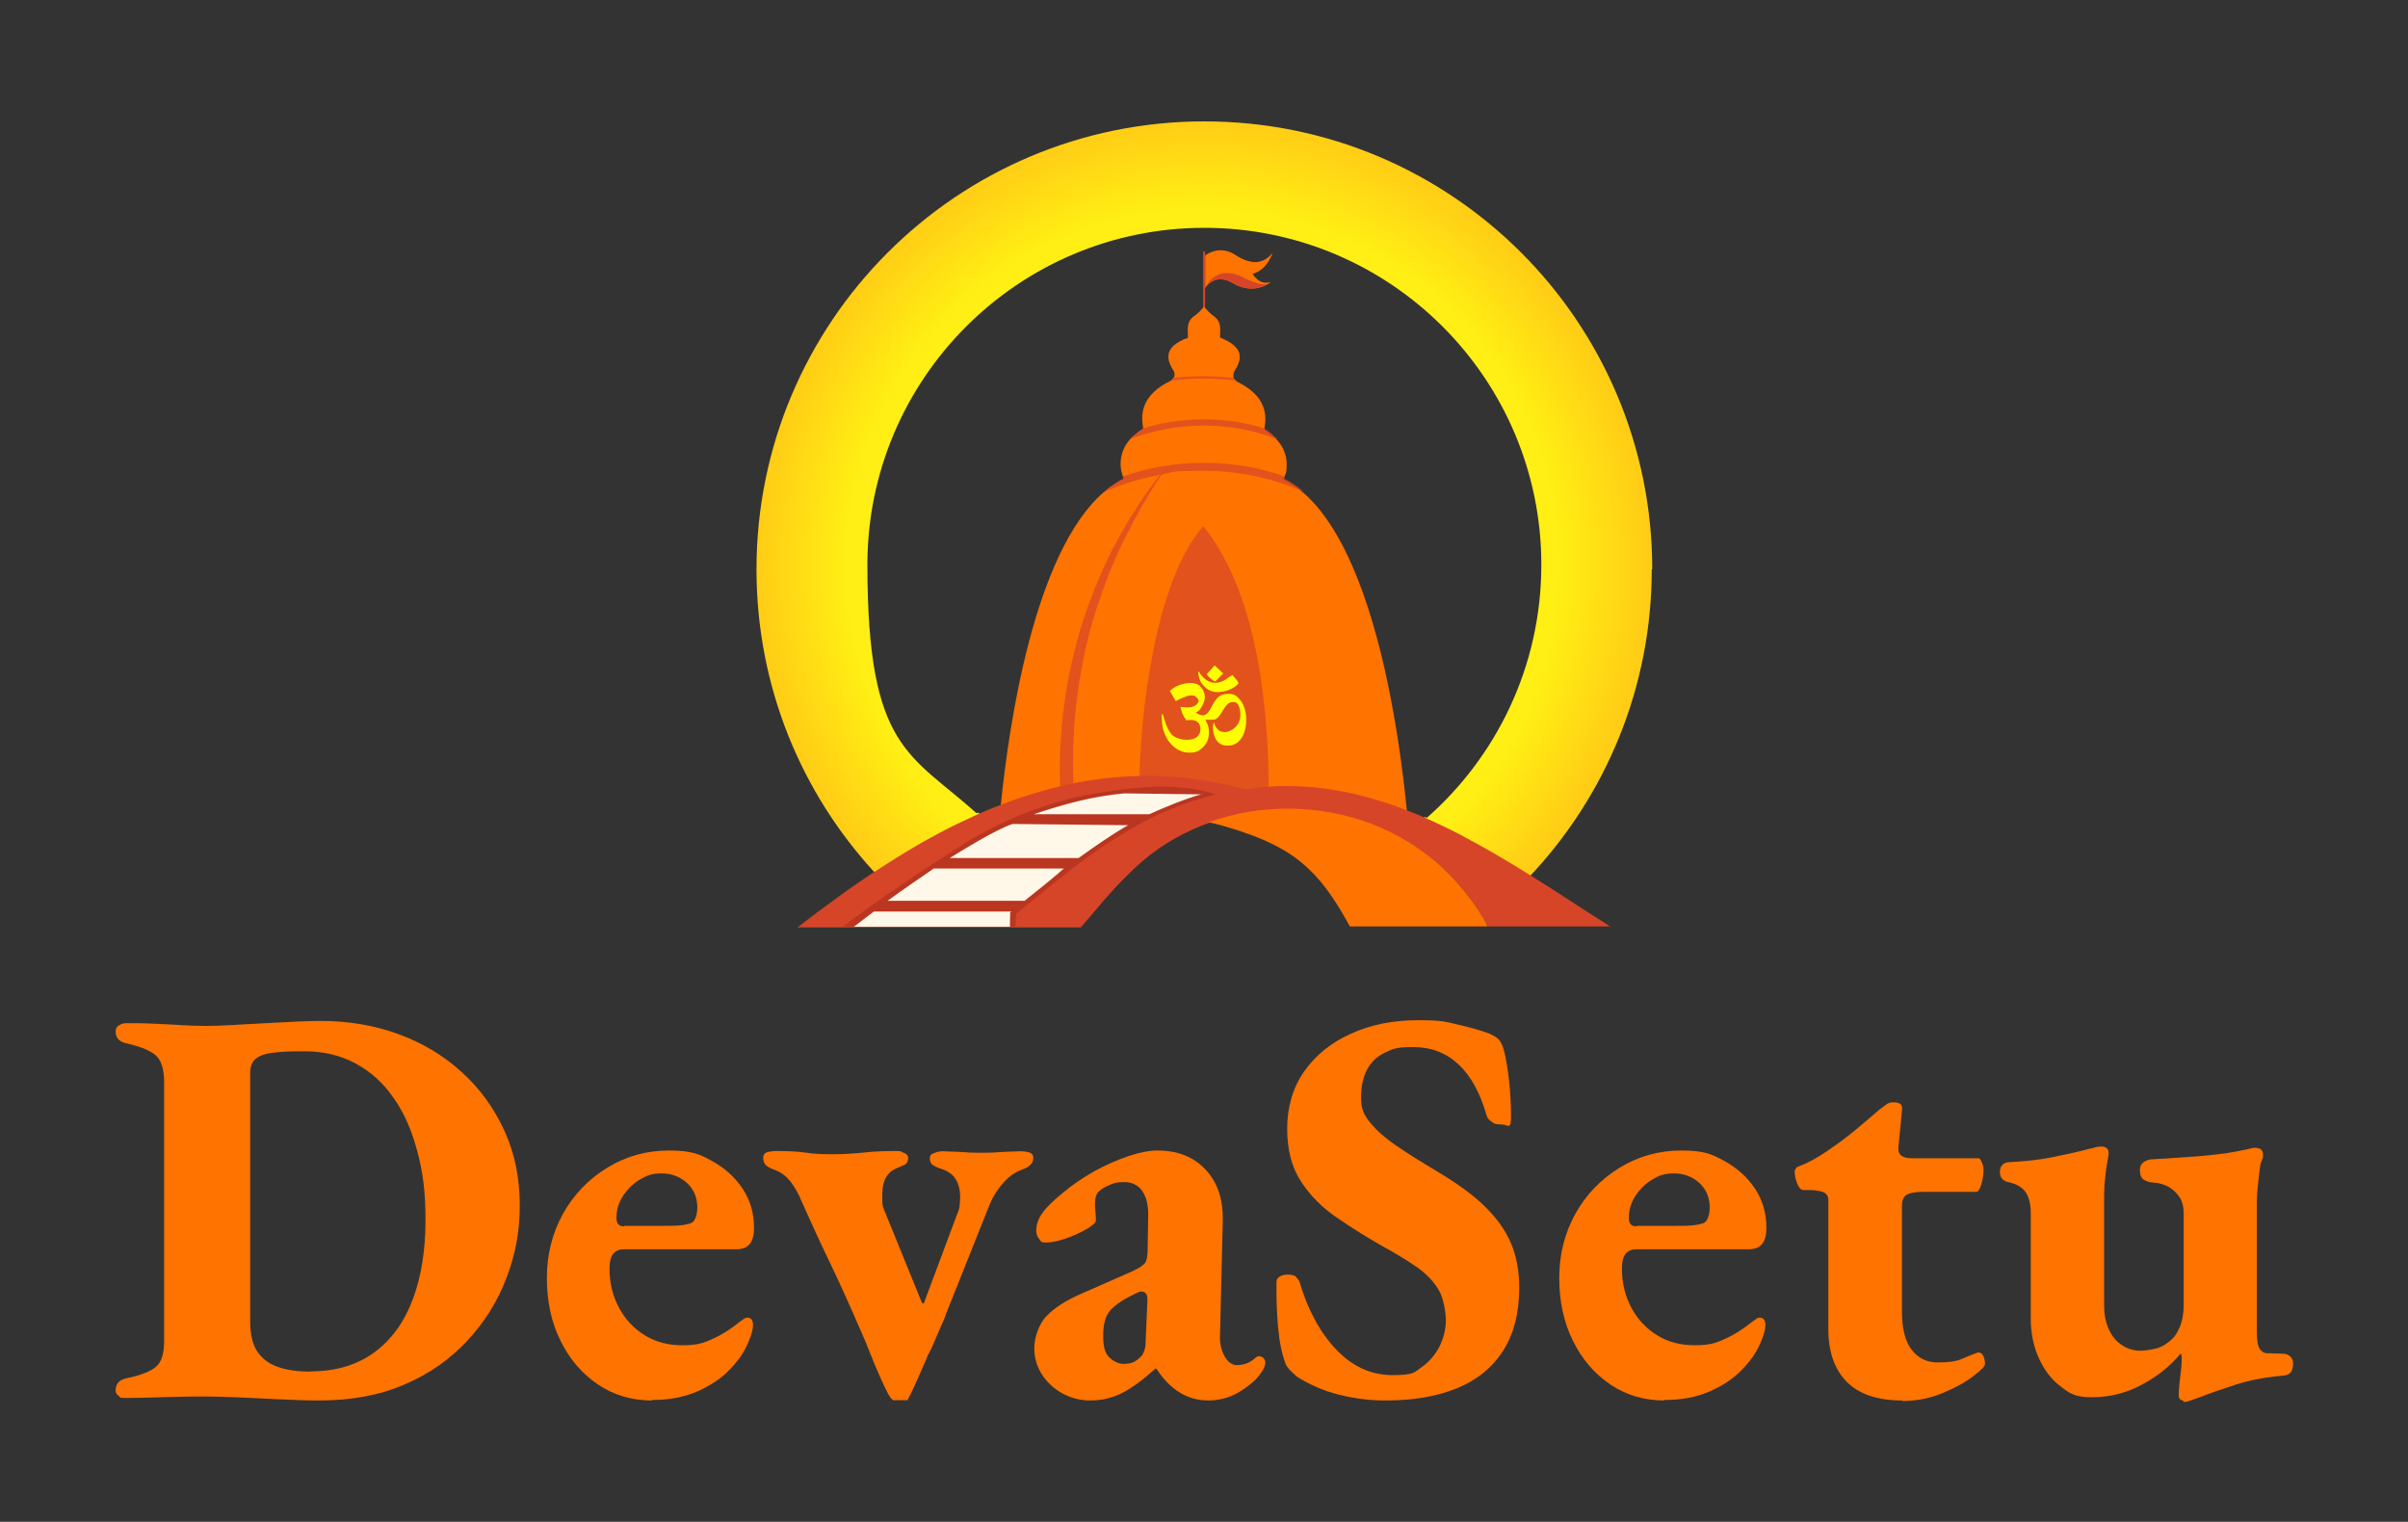 <?xml version="1.0" encoding="UTF-8"?>
<svg xmlns="http://www.w3.org/2000/svg" version="1.1" xmlns:xlink="http://www.w3.org/1999/xlink" viewBox="0 0 968.3 611.9">
  <rect x="0" y="0" width="968.3" height="611.9" fill="#333333" stroke="none"/>
  <!-- Generator: Adobe Illustrator 29.8.1, SVG Export Plug-In . SVG Version: 2.1.1 Build 2)  -->
  <defs>
    <style>
      .st0 {
        fill: #fff9f0;
      }

      .st1 {
        fill: #ff7300;
      }

      .st2 {
        fill: #c0322e;
        mix-blend-mode: multiply;
      }

      .st3, .st4 {
        fill: #d64528;
      }

      .st5 {
        fill: url(#radial-gradient);
      }

      .st6 {
        isolation: isolate;
      }

      .st4 {
        opacity: .7;
      }

      .st7 {
        fill: #ba3620;
      }

      .st8 {
        fill: #f3af42;
      }

      .st9 {
        fill: #ff0;
      }

      .st10 {
        fill: #fff8e9;
      }
    </style>
    <radialGradient id="radial-gradient" cx="483" cy="236.5" fx="483" fy="236.5" r="178.7" gradientTransform="translate(16.7 -39.7) rotate(3.7) scale(1 1)" gradientUnits="userSpaceOnUse">
      <stop offset=".8" stop-color="#ffef14"/>
      <stop offset="1" stop-color="#ffcd15"/>
    </radialGradient>
  </defs>
  <g class="st6">
    <g id="Layer_1">
      <g>
        <g>
          <path class="st1" d="M128.3,563.1c-5.1,0-10.7-.2-16.8-.5-6.1-.3-11.7-.6-17-.8-5.3-.2-9.2-.3-11.9-.3s-6.3,0-9.9.1c-3.6,0-7.3.2-11.1.3-3.8.1-7.5.2-10.9.2s-2-.3-2.9-.8c-.9-.5-1.3-1.3-1.3-2.4s.4-2.4,1.2-3.2c.8-.8,2-1.3,3.5-1.6,5.7-1.2,9.6-2.8,11.7-4.7,2.1-1.9,3.1-5.3,3.1-10.2v-104c0-4.9-1-8.4-2.9-10.4-2-2.1-5.9-3.8-11.9-5.2-1.5-.3-2.7-.8-3.5-1.6-.8-.8-1.2-1.8-1.2-3.2s.4-1.9,1.3-2.5,1.9-.9,2.9-.9c3.4,0,7.1,0,10.9.2,3.8.2,7.6.3,11.3.6,3.7.2,7,.3,10,.3s5.5-.1,9.5-.3c3.9-.2,8.1-.5,12.7-.7,4.6-.2,9-.5,13.3-.7,4.3-.2,7.8-.3,10.5-.3,11.4,0,21.9,1.8,31.6,5.4,9.7,3.6,18.2,8.7,25.4,15.4,7.3,6.6,12.9,14.5,17,23.5,4.1,9,6.1,18.9,6.1,29.8s-1.8,20-5.4,29.4c-3.6,9.4-8.9,17.8-15.8,25.2-6.9,7.4-15.3,13.3-25.2,17.5-9.9,4.3-21.3,6.4-34.2,6.4ZM124.9,551.4c10.2,0,18.8-2.6,25.7-7.7,6.9-5.1,12-12.2,15.4-21.3,3.4-9.1,5.1-19.7,5.1-31.7s-1.1-19.5-3.3-27.8c-2.2-8.3-5.3-15.5-9.5-21.4-4.1-6-9.2-10.6-15.3-13.9-6.1-3.3-12.9-4.9-20.6-4.9s-8.8.2-12,.5c-3.2.3-5.7,1.1-7.3,2.3-1.7,1.2-2.5,3.2-2.5,6v99.9c0,5,.9,9,2.8,11.9,1.9,2.9,4.6,5,8.3,6.3,3.7,1.3,8.1,1.9,13.2,1.9Z"/>
          <path class="st1" d="M262.2,563.1c-8.1,0-15.3-2.1-21.7-6.4-6.4-4.3-11.4-10.1-15.1-17.6-3.7-7.4-5.5-15.9-5.5-25.3s2.2-18,6.5-25.8c4.3-7.7,10.3-13.9,17.8-18.5,7.5-4.6,15.8-6.9,24.8-6.9s12.2,1.4,17.3,4.2c5.1,2.8,9.2,6.5,12.3,11.1,3.1,4.7,4.6,9.9,4.6,15.8s-2.3,8.6-7,8.6h-45c-2.1,0-3.6.6-4.6,1.8-1,1.2-1.5,3.2-1.5,6.1,0,5.7,1.3,10.9,3.8,15.6,2.5,4.7,6,8.4,10.4,11.1,4.3,2.7,9.4,4,15.1,4s8.4-.8,12-2.5c3.7-1.6,7.3-3.9,10.9-6.8.6-.4,1.2-.9,1.7-1.2.5-.4,1-.6,1.5-.6,1.5,0,2.3,1,2.3,2.9s-.6,3.9-1.8,6.8c-1.5,3.8-4,7.5-7.5,11.1-3.5,3.7-7.9,6.6-13.2,8.9-5.3,2.3-11.3,3.4-18,3.4ZM251.1,492.9h13.5c4.2,0,7.1,0,8.8-.2,1.6-.1,3.2-.5,4.5-.9.7-.3,1.4-1,1.8-2.2.5-1.2.7-2.5.7-4.1,0-4-1.4-7.3-4.2-9.9-2.8-2.5-6.2-3.8-10.2-3.8s-6.1.9-8.9,2.6c-2.8,1.7-5,4-6.8,6.8-1.7,2.8-2.5,5.7-2.4,8.7,0,2.1,1,3.2,3.1,3.2Z"/>
          <path class="st1" d="M359.8,563.1c-.9,0-1.8-1-2.8-2.9-1-1.9-2.1-4.3-3.3-7-1.2-2.7-2.5-5.7-3.8-9.1-1.3-3.4-2.6-6.4-3.8-9.1-3.8-8.8-7.7-17.5-11.7-25.9-4.1-8.4-8-17-11.9-25.7-1.3-3.3-2.9-6.1-4.7-8.4-1.8-2.3-4.1-3.9-6.8-4.8-1.5-.6-2.6-1.2-3.2-1.9-.6-.7-.9-1.6-.9-2.8s.6-2,1.9-2.3c1.3-.3,2.4-.4,3.5-.4,3.6,0,6.4.1,8.4.3,2,.2,4,.4,6,.7,1.9.2,4.6.3,7.9.3s6-.1,8.4-.3,5-.4,7.7-.7c2.6-.2,5.7-.3,9.1-.3s2.2.2,3.5.7c1.3.4,1.9,1.2,1.9,2.2s-.5,2.3-1.6,2.7c-1.1.4-2.3,1-3.6,1.6-1.5.6-2.7,1.7-3.7,3.4-1,1.7-1.5,3.8-1.5,6.3v3.7c0,1.1.3,2.3.9,3.5l15.1,37.1h.7l13.3-35.6c.6-1.4,1-2.6,1.1-3.8.1-1.2.2-2.3.2-3.4,0-2.7-.6-5-1.7-6.9-1.1-1.9-3-3.3-5.5-4.2-1.4-.4-2.5-.9-3.5-1.5-1-.5-1.5-1.5-1.5-2.8s.6-1.8,1.8-2.2c1.2-.5,2.3-.7,3.4-.7,4.1.1,7.1.3,9.1.4,2,.2,4.2.2,6.4.2s4.4,0,6.5-.2c2.1-.1,5.1-.3,9-.4,1,0,2.2.1,3.5.4,1.3.3,1.9,1.1,1.9,2.2,0,2.1-1.4,3.7-4.3,4.7-2.7.9-5.2,2.6-7.5,5.1-2.3,2.5-4.2,5.4-5.7,8.9l-17.6,44.1c-.3,1.1-.8,2.3-1.5,3.8-.7,1.5-1.3,3-2,4.6-.7,1.6-1.3,3-1.9,4.4-.6,1.4-1.2,2.6-1.8,3.6-.4,1.1-1.2,2.8-2.2,5.2-1.1,2.4-2.1,4.8-3.2,7.2-1.1,2.4-2,4.3-2.9,5.9h-5.2Z"/>
          <path class="st1" d="M438.4,563.1c-4.1,0-7.8-1-11.3-2.9-3.5-2-6.2-4.5-8.2-7.7-2-3.2-3-6.6-3-10.4s1.6-9.4,4.8-12.8c3.2-3.4,8-6.5,14.3-9.2l20-8.8c3-1.4,4.8-2.5,5.5-3.6.7-1,1-3,1-5.9l.2-12.8c.1-4.2-.6-7.5-2.3-10-1.7-2.5-4.1-3.7-7.4-3.7s-3.9.4-5.9,1.2c-2,.8-3.5,1.8-4.5,2.8-.5.6-.8,1.3-1,2.1-.2.8-.3,1.7-.3,2.6s0,2,.2,3.3c.1,1.3.2,2.4.2,3.3s-1.2,2.1-3.6,3.5c-2.4,1.4-5.2,2.7-8.3,3.8-3.2,1.1-5.9,1.7-8.1,1.7s-2-.4-2.8-1.4c-.8-.9-1.2-2-1.2-3.4,0-2.4.8-4.8,2.5-7.1,1.6-2.3,4.4-5,8.1-8,3.9-3.3,8.2-6.2,12.8-8.8,4.6-2.5,9.3-4.6,13.8-6.1,4.6-1.5,8.4-2.2,11.6-2.2,8.1,0,14.6,2.6,19.4,7.8,4.8,5.2,7,12,6.8,20.6l-1.1,45.5c-.2,3.5.5,6.4,1.8,8.8,1.4,2.4,3,3.6,5,3.6,2.8,0,5.3-1,7.4-2.9.4-.4.9-.7,1.3-.7.7,0,1.4.2,1.9.7.5.4.8,1.1.8,1.8,0,1.8-1.3,4.1-4,7-2.9,2.7-5.9,4.8-9,6.2-3.2,1.4-6.5,2.1-9.9,2.1-8.4,0-15.4-4.3-20.9-12.8h-.4c-5,4.5-9.4,7.8-13.4,9.8-4,2-8.2,3-12.7,3ZM451.9,548.4c1.6,0,3-.3,4.1-.8,1-.5,2.1-1.4,3.2-2.6.4-.6.8-1.4,1.1-2.4.3-1,.4-2.1.4-3.5l.7-16.2c0-1.5-.2-2.5-.7-2.9-.4-.4-1-.7-1.6-.7s-.7,0-1.1.2c-.4.2-1,.4-1.6.7-4.4,2.1-7.6,4.2-9.7,6.4-2.1,2.2-3.1,5.7-3.1,10.5s.9,7.3,2.7,8.9c1.8,1.6,3.7,2.4,5.6,2.4Z"/>
          <path class="st1" d="M557.2,563.1c-6.5,0-12.7-.8-18.7-2.3-6-1.5-11.6-3.9-16.9-7.2-.9-.8-1.8-1.6-2.7-2.5-.9-.9-1.6-1.9-2-2.9-1.5-4.1-2.5-9-3-14.9-.5-5.9-.7-11.8-.6-17.8,0-1.1.5-1.8,1.4-2.3.9-.5,1.9-.7,3.1-.7s2.5.2,3,.6c.5.4,1.1,1.1,1.7,2.1,3.3,11.3,8.2,20.4,14.7,27.3,6.5,6.9,14.1,10.4,22.8,10.4s8.7-1.1,11.8-3.3c3.1-2.2,5.4-5,7.1-8.3,1.6-3.4,2.5-6.8,2.5-10.3s-.9-8.9-2.8-12.2c-1.9-3.3-4.7-6.3-8.4-9-3.8-2.7-8.6-5.6-14.4-8.8-6.3-3.6-12.4-7.4-18.2-11.4-5.9-4-10.7-8.8-14.4-14.5-3.8-5.7-5.6-12.8-5.6-21.4s2.3-16.5,6.9-23c4.6-6.5,10.8-11.5,18.8-15.1,7.9-3.6,16.9-5.4,26.8-5.4s11.1.6,16.3,1.8c5.2,1.2,9.3,2.4,12.5,3.6,1.8.8,3.1,1.6,3.9,2.5.8.9,1.5,2.5,2.1,4.7.7,3.2,1.4,7,1.9,11.5.5,4.5.8,9.5.8,14.9s-1.3,2.9-4,2.9-2.6-.3-3.7-1-1.8-1.5-2.1-2.6c-2.6-9-6.3-15.9-11.3-20.5-5-4.7-11-7-18.2-7s-8.3.8-11.5,2.3c-3.2,1.5-5.5,3.8-7.1,6.8-1.6,3-2.4,6.8-2.4,11.3s1.2,7,3.7,10c2.5,3.1,6,6.2,10.7,9.4,4.6,3.2,10,6.5,16,10.1,8.1,4.8,14.6,9.5,19.4,14.2,4.8,4.7,8.3,9.6,10.5,14.8,2.2,5.2,3.3,11.2,3.3,17.9,0,10.2-2.2,18.7-6.6,25.5-4.4,6.8-10.7,11.8-18.7,15-8,3.2-17.4,4.8-28.2,4.8Z"/>
          <path class="st1" d="M669.3,563.1c-8.1,0-15.3-2.1-21.7-6.4-6.4-4.3-11.4-10.1-15.1-17.6-3.7-7.4-5.5-15.9-5.5-25.3s2.2-18,6.5-25.8c4.3-7.7,10.3-13.9,17.8-18.5,7.5-4.6,15.8-6.9,24.8-6.9s12.2,1.4,17.3,4.2c5.1,2.8,9.2,6.5,12.3,11.1,3.1,4.7,4.6,9.9,4.6,15.8s-2.3,8.6-7,8.6h-45c-2.1,0-3.6.6-4.6,1.8-1,1.2-1.5,3.2-1.5,6.1,0,5.7,1.3,10.9,3.8,15.6,2.5,4.7,6,8.4,10.4,11.1,4.3,2.7,9.4,4,15.1,4s8.4-.8,12-2.5c3.7-1.6,7.3-3.9,10.9-6.8.6-.4,1.2-.9,1.7-1.2.5-.4,1-.6,1.5-.6,1.5,0,2.3,1,2.3,2.9s-.6,3.9-1.8,6.8c-1.5,3.8-4,7.5-7.5,11.1-3.5,3.7-7.9,6.6-13.2,8.9-5.3,2.3-11.3,3.4-18,3.4ZM658.2,492.9h13.5c4.2,0,7.1,0,8.8-.2,1.6-.1,3.2-.5,4.5-.9.7-.3,1.4-1,1.8-2.2.5-1.2.7-2.5.7-4.1,0-4-1.4-7.3-4.2-9.9-2.8-2.5-6.2-3.8-10.2-3.8s-6.1.9-8.9,2.6c-2.8,1.7-5,4-6.8,6.8-1.7,2.8-2.5,5.7-2.4,8.7,0,2.1,1,3.2,3.1,3.2Z"/>
          <path class="st1" d="M764.9,563.1c-9.9,0-17.3-2.5-22.3-7.5-4.9-5-7.4-12.1-7.4-21.3v-51.8c0-1.4-.5-2.3-1.5-2.9-1-.6-2.8-1-5.5-1.1h-2.9c-1.1,0-1.9-.9-2.6-2.6-.7-1.7-1-3.3-1-4.6s.1-.7.3-1.2c.2-.5.6-.9,1-1,3.6-1.3,7.5-3.4,11.6-6.2,4.1-2.8,8.1-5.7,11.9-8.9,3.8-3.2,6.9-5.8,9.3-7.9,1-.7,1.9-1.4,2.7-2,.7-.6,1.7-.9,2.9-.9s2.3.3,2.9.8c.6.5.7,1.8.4,3.7l-1.3,13.3c-.2,1.8.3,3,1.2,3.7,1,.7,2.4,1,4.2,1h26.8c.4,0,.9.5,1.3,1.6.5,1.1.7,2,.7,2.9,0,2.1-.3,4.1-.9,6.1-.6,2-1.3,2.9-2,2.9h-20.9c-3.5,0-5.8.4-7.1,1.2-1.3.8-1.9,2.3-1.9,4.4v42.5c0,6.9,1.3,12,3.9,15.4,2.6,3.4,6.1,5.1,10.5,5.1s7.5-.4,9.6-1.4c2-.9,3.9-1.6,5.5-2.2.6-.3,1-.4,1.4-.4.7,0,1.3.4,1.8,1.3.4.9.7,2,.7,3.2s-1.6,2.6-4.7,5c-3.1,2.4-7.2,4.7-12.3,6.8-5,2.1-10.5,3.2-16.3,3.2Z"/>
          <path class="st1" d="M877.9,563.1c-1.2,0-1.8-.8-1.8-2.2s.2-4.2.6-7.2c.4-3,.6-5.3.6-7s0-1.1-.1-1.6c0-.4-.2-.7-.3-.9-4.1,5-9.2,9.1-15.5,12.5-6.3,3.4-13,5.1-20,5.1s-8.9-1.4-12.6-4.2c-3.8-2.8-6.7-6.6-8.9-11.4-2.2-4.8-3.3-10.2-3.3-16.2v-42.1c0-3.5-.6-6.2-1.9-8.3-1.3-2.1-3.6-3.5-7.1-4.3-.9-.1-1.7-.6-2.4-1.2-.7-.7-1-1.7-1-3s.3-1.9.9-2.6c.6-.7,1.4-1.1,2.5-1.2,6.3-.3,12-.9,17.1-1.9,5.1-1,10.3-2.1,15.5-3.5.7-.1,1.5-.3,2.4-.6.8-.2,1.6-.3,2.4-.3,2.1,0,3.1,1.1,2.9,3.2-.6,3.5-1.1,6.3-1.3,8.7-.3,2.3-.5,5.2-.5,8.7v43.2c0,3.6.6,6.8,1.8,9.5,1.2,2.7,2.8,4.8,5,6.3,2.1,1.5,4.4,2.3,7,2.5,2.4,0,4.8-.3,7.1-.9,2.3-.6,4.5-1.9,6.6-4,.9-.7,1.9-2.3,2.9-4.6,1-2.3,1.6-5.4,1.6-9.3v-36.2c0-2.7-.5-4.9-1.6-6.6-1.1-1.7-2.5-3.1-4.3-4.2-1.8-1-3.9-1.7-6.3-1.8-1.7-.1-3-.6-3.9-1.2-1-.7-1.5-1.9-1.5-3.7s.5-2.6,1.6-3.4c1-.7,2.3-1.1,3.8-1.1,7.7-.4,13.7-.9,18.2-1.2,4.5-.4,8.2-.8,11-1.2,2.8-.4,5.7-1,8.6-1.6.4-.1,1-.3,1.6-.4.6-.1,1-.2,1.3-.2,2.3,0,3.4.9,3.4,2.7s0,1-.2,1.6c-.2.6-.4,1.2-.7,1.8-.2.6-.3,1.9-.6,3.9-.2,2-.5,4.2-.7,6.4-.2,2.2-.3,4-.3,5.4v52.2c0,3.5.4,5.7,1.2,6.9.8,1.1,1.8,1.7,2.8,1.7s1.9,0,3.4.1c1.5,0,2.5.1,2.9.1,1.4,0,2.4.4,3.2,1.1.7.8,1.1,1.7,1.1,2.9s-.3,2.4-.8,3.3c-.5.8-1.5,1.3-3,1.5-7.2.6-13.7,1.8-19.5,3.7-5.8,1.9-10.8,3.6-15,5.3-.9.3-1.9.6-2.9,1-1.1.4-2,.6-2.9.6Z"/>
        </g>
        <g>
          <g>
            <path class="st1" d="M510.9,113.5h0s-.3.2-.7.5c-1.9,1.2-7.5,4-14.5-.2-6.3-3.7-10,.4-10.9,1.7,0,0,0,0,0,0h0c-.1.2-.2.3-.2.3v-13s0,0,.2-.2c1.1-.8,6-3.9,11.8-.2,8.1,5.4,12.6,2.4,15.1-.7-.1.4-2.2,6.9-8,8.4,0,0,2.6,4.8,7.2,3.3h0Z"/>
            <g>
              <path class="st3" d="M484.6,101.4c0-.2-.2-.4-.4-.4s-.4.2-.4.4v24.3c0,.2.2.4.4.4s.4-.2.4-.4v-24.3Z"/>
              <path class="st3" d="M510.2,114c-1.9,1.2-7.5,4-14.5-.2-6.3-3.7-10,.4-10.9,1.7.3-.6,4.5-10,16.2-3.4,5.6,2.7,8.2,2.4,9.2,1.9h0Z"/>
            </g>
          </g>
          <path class="st9" d="M373,336.9c2.3,2.3,4.6,4.5,7,6.7-7.8,3.5-15.4,7.5-22.9,11.8-1.8-1.8-3.6-3.7-5.3-5.5,5.9-3.9,11.9-7.6,17.9-11.1,1.1-.6,2.2-1.3,3.4-1.9Z"/>
          <path class="st9" d="M615.1,351.5c-2.9,3.1-5.9,6-9,8.9-7.5-4.4-15.1-8.6-22.9-12.3,3.6-3,7-6.1,10.3-9.4,2.8,1.5,5.6,3.1,8.3,4.7,4.5,2.6,8.9,5.3,13.2,8Z"/>
          <path class="st5" d="M664.2,228.9c0,47.8-18.7,91.3-49.1,123.5-4.4-2.7-8.8-5.4-13.2-8-2.8-1.6-5.5-3.2-8.3-4.7-4.3-2.4-8.6-4.6-13-6.8-.9-.4-1.9-.9-2.8-1.3-.4-.2-.8-.4-1.2-.6-.3-.1-.6-.3-.9-.4-.9-.4-1.7-.8-2.6-1.2,28.6-24.8,46.7-61.5,46.7-102.3,0-74.8-60.7-135.5-135.5-135.5s-135.5,60.7-135.5,135.5,17.3,75.8,44.7,100.6c-.8.3-1.6.7-2.4,1.1-.8.4-1.5.7-2.3,1.1-5.3,2.5-10.5,5.2-15.7,8-1.1.6-2.3,1.3-3.4,1.9-6,3.5-12,7.2-17.9,11.1-29.6-32.1-47.6-74.9-47.6-122,0-99.4,80.6-180.1,180.1-180.1s180.1,80.6,180.1,180.1Z"/>
          <path class="st9" d="M393.4,326.8c.6.5,1.1,1,1.7,1.5-1.6.7-3.2,1.4-4.8,2.1-.5-.5-1.1-1-1.6-1.5.8-.4,1.5-.7,2.3-1.1.8-.4,1.6-.7,2.4-1.1Z"/>
          <path class="st9" d="M577.7,330.6c-1.4,1.3-2.9,2.5-4.3,3.7-1.6-.8-3.2-1.5-4.8-2.2,1.5-1.2,2.9-2.4,4.4-3.6.9.4,1.7.8,2.6,1.2.3.1.6.3.9.4.4.2.8.4,1.2.6Z"/>
          <g>
            <path class="st1" d="M566.5,332.3c-16.1-7.2-32.8-12.1-50.3-12.8-12.1.5-18.2.9-22.7,1.1-.1,0-.2,0-.3,0-3,.1-5.2,0-8.1-.2-1.2-.1-2.5-.3-4.1-.5-1.5-.2-3.1-.4-5-.7-4.1-.6-9.4-1.5-16.8-2.6-2.2-.3-4.5-.7-7.1-1.1-6.9.3-13.7,1-20.3,2.2,0,0-.5,0-1.3.3-4.8,1.1-21.6,5.5-28.3,8.1,0-.9.2-1.9.3-3,3.2-31.3,13.2-100.7,41.2-125.1,0,0,.1,0,.2-.1.6-.5,1.3-1.1,1.9-1.6.7-.5,1.3-1,2-1.4s1.3-.9,2-1.3c.7-.4,1.4-.8,2.1-1.1,0,0,0,0,0-.1-.1-.2-.2-.4-.3-.7h0c-2-5.1-.9-10.9,2.7-14.9.2-.2.3-.3.5-.5.2-.2.3-.3.5-.5h0c.4-.4.9-.8,1.3-1.1,1.2-1.1,2.4-1.9,3.1-2.3h0s0,0,0-.1c-.2-2.4-3-11.9,9.9-18.6.3-.2.7-.3,1-.5.1,0,.2-.1.3-.2.4-.3.7-.6,1-1,.2-.4.4-.9.4-1.4,0-.6-.1-1.2-.5-1.7-2.1-3.3-3.2-6.9.2-10,1.3-1.1,3.1-2.2,5.7-3.1h0c0-2.2-.4-4.6.6-6.6.5-1,1.3-1.8,2.3-2.4.9-.5,2.6-2.4,3.3-3.2.1-.2.4-.2.5,0,.8.8,2.3,2.6,3.3,3.2.9.6,1.7,1.4,2.3,2.4,1,2,.6,4.3.6,6.5h0c2.6,1.1,4.5,2.1,5.7,3.3,3.5,3.1,2.4,6.7.2,10-.3.5-.5,1.1-.5,1.7,0,0,0,.1,0,.2,0,.1,0,.2,0,.4,0,0,0,0,0,.2,0,0,0,.1,0,.2,0,0,0,0,0,.2,0,.1.1.2.2.4,0,.1.2.3.3.4,0,0,0,0,.1.1.2.2.4.3.6.5,0,0,.2.1.3.2.4.2.7.3,1,.5,12.9,6.7,10.2,16.2,9.9,18.6h0s0,0,0,.1c.4.2.8.5,1.3.9.9.6,1.9,1.5,3,2.5.3.3.7.6,1,1,2.4,2.7,3.7,6.1,3.7,9.6s-.3,3.5-1,5.2h0c0,.2-.2.4-.3.7,0,0,0,.1,0,.1.6.3,1.2.6,1.7.9,1.2.7,2.3,1.4,3.4,2.2.7.5,1.3,1,1.9,1.5.3.3.6.5.9.8h.2c0,.1,0,.1,0,.1,28.8,25.1,38.6,97.7,41.5,127.6.3,2.6.4,4.8.6,6.7Z"/>
            <path class="st4" d="M513.9,176.7c-9.3-3.6-19.3-5.6-29.9-5.6s-20.6,2-29.9,5.6c.2-.2.3-.3.5-.5.2-.2.3-.3.5-.5h0c.4-.4.9-.8,1.3-1.1,1.3-1.1,2.4-1.9,3.1-2.2h0c0,0,0,0,0-.1,7.7-2.4,16-3.7,24.6-3.7s16.8,1.3,24.5,3.7c0,0,0,0,0,.1h0c.4.2.8.5,1.3.9.9.6,1.9,1.5,3,2.5.3.3.7.6,1,1Z"/>
            <path class="st4" d="M497.3,153c-4.3-.5-8.8-.8-13.3-.8s-8.9.3-13.3.8c.4-.3.7-.6,1-1,4-.5,8.1-.7,12.3-.7s8.3.2,12.3.7c0,.1.2.3.3.4,0,0,0,0,.1.1.2.2.4.3.6.5Z"/>
            <path class="st4" d="M524.3,197.8c-12.3-5.5-25.9-8.5-40.2-8.5s-11.5.5-17,1.5c0,0-.1,0-.2,0-.5,0-.9.2-1.4.3-3.8.7-7.5,1.7-11.1,2.8-3.6,1.1-7.1,2.5-10.6,4,.6-.5,1.3-1.1,1.9-1.6.7-.5,1.3-1,2-1.4s1.3-.9,2-1.3c.7-.4,1.4-.8,2.1-1.1h0s0,0,0-.2c-.1-.2-.2-.4-.3-.7,10.2-3.6,21.2-5.5,32.6-5.5s22.4,1.9,32.6,5.5c0,.2-.2.4-.3.7,0,0,0,.1,0,.1h0c.6.3,1.1.6,1.7.9,1.2.7,2.3,1.4,3.4,2.2.7.5,1.3,1,1.9,1.5.3.3.6.5.9.8Z"/>
            <path class="st4" d="M467.1,190.7c-1.1,1.7-2.6,4-3.3,5.1-.8,1.3-3.2,5.3-4,6.7-1.4,2.6-3.7,6.4-5,9.1v.2c0,0-2.4,4.4-2.4,4.4-.8,1.6-2.6,5.5-3.3,7-.6,1.5-2.4,5.6-3,7.1-.6,1.6-2.1,5.7-2.7,7.2-.5,1.5-1.9,5.7-2.5,7.3l-1.5,4.9c-.9,2.8-1.9,7.1-2.6,9.9-1.1,4.9-2.1,10.2-2.9,15.1-.4,2.8-.8,6.1-1.2,8.9-.3,3.5-.8,8-.9,11.5-.2,3-.3,7.2-.3,10.3,0,2.9,0,5.8.1,8.8,0,.9,0,1.8.1,2.7,0,.2,0,.4,0,.6-1.8.3-3.6.7-5.3,1.1-.1-2.2-.2-4.4-.2-6.6,0-.9,0-1.8,0-2.6,0-19.7,3-39.4,8.8-58.2.5-1.6,1.9-5.8,2.5-7.5l1.9-4.9c1-2.8,2.9-6.9,4-9.7,1.3-2.6,3.2-6.9,4.6-9.4l2.5-4.6c.5-.9,1.7-3,2.7-4.7.5-.9,1-1.6,1.2-2.1,1-1.5,3.3-5,4.2-6.6,1.7-2.3,4.3-6.2,6.1-8.5l2-2.6h0c0,0,.1,0,.2,0Z"/>
            <path class="st2" d="M468,189.3c-.2.4-.6.9-.9,1.4,0,0-.1,0-.2,0l1.1-1.5Z"/>
            <path class="st4" d="M510.2,319.4c-5.5-.3-11.2,0-16.9,1.2-12.1-4.1-23.8-5.7-35.1-5.1,0-26.3,6.2-82.4,25.7-103.9,18.7,23.1,26.3,62.8,26.3,107.9Z"/>
          </g>
          <g>
            <path class="st3" d="M647.6,372.5h-49.4c0-.3-.2-.5-.3-.8-.2-.4-.3-.8-.6-1.2l-.2-.4c-.1-.2-.2-.4-.4-.6,0,0,0,0,0,0-.6-1.1-1.3-2.1-2-3.1-.4-.6-.8-1.2-1.2-1.8h0c-1-1.4-2-2.9-3.1-4.3-.1-.2-.2-.3-.4-.5-.1-.1-.2-.3-.3-.4,0-.1-.2-.2-.3-.4-.3-.3-.5-.6-.8-.9-1-1.2-2-2.4-3-3.5,0,0-.1-.1-.2-.2,0-.1-.2-.2-.3-.3-.2-.2-.4-.4-.6-.6-.1-.1-.2-.3-.4-.4-.4-.4-.7-.8-1.1-1.2-.4-.4-.9-.9-1.3-1.3-.6-.6-1.2-1.1-1.8-1.7-.3-.3-.7-.6-1-.9-.4-.4-.9-.8-1.3-1.1h0c-.4-.4-.8-.7-1.2-1-.4-.3-.8-.7-1.2-1-.3-.2-.5-.4-.8-.6-.3-.2-.5-.4-.8-.6-.4-.3-.7-.6-1.1-.8,0,0-.2-.1-.2-.2h0s0,0,0,0c0,0,0,0,0,0,0,0,0,0,0,0,0,0,0,0,0,0,0,0,0,0,0,0,0,0,0,0,0,0h0s0,0,0,0c-.1,0-.3-.2-.4-.3-.7-.5-1.4-1-2.1-1.5,0,0,0,0,0,0h0s0,0,0,0c-.8-.6-1.7-1.1-2.5-1.6h0c-.4-.2-.8-.5-1.2-.7-.2-.1-.4-.3-.7-.4-.5-.3-1-.6-1.5-.9-.3-.2-.6-.3-.9-.5-.4-.2-.9-.5-1.3-.7-.4-.2-.8-.4-1.3-.7-.4-.2-.8-.4-1.2-.6-.7-.3-1.3-.7-2-.9-.3-.2-.6-.3-.9-.4-.4-.2-.8-.4-1.2-.5-.5-.2-1.1-.5-1.6-.7-.6-.2-1.1-.5-1.7-.7h0c-21-8.1-44.8-8.2-65.7-.7-11.7,4.2-22.5,10.8-31.5,19.8h0c-1.6,1.5-3.1,3-4.7,4.7-1.2,1.3-2.5,2.6-3.7,4-1.6,1.8-3.3,3.7-4.9,5.7-2.2,2.5-4.4,5.2-6.7,7.8h-113.9c3.4-2.6,6.8-5.3,10.3-7.8,6.8-5.1,13.7-10,20.8-14.7,0,0,0,0,.1,0,5.9-3.9,11.9-7.6,17.9-11.1,1.1-.6,2.2-1.3,3.4-1.9,5.2-2.9,10.4-5.6,15.7-8,.8-.4,1.5-.7,2.3-1.1.8-.4,1.6-.7,2.4-1.1.6-.2,1.1-.5,1.7-.7.3-.1.6-.3.9-.4,2.1-.9,4.3-1.8,6.5-2.6,7.8-3,15.8-5.5,23.9-7.4,1.8-.4,3.5-.8,5.3-1.2,8.7-1.7,17.6-2.7,26.6-2.9,13.7-.3,27.7,1.4,42.2,5.4,3.3-.5,6.5-.9,9.7-1.1,19.5-1.3,38,2.8,55.8,9.7,2.4.9,4.7,1.9,7.1,2.9.9.4,1.7.8,2.6,1.2.3.1.6.3.9.4.4.2.8.4,1.2.6.9.4,1.9.9,2.8,1.3,4.4,2.1,8.7,4.4,13,6.8,2.8,1.5,5.6,3.1,8.3,4.7,4.5,2.6,8.9,5.3,13.2,8,1.7,1.1,3.4,2.1,5.1,3.2,5.2,3.3,10.4,6.7,15.5,10,3,2,6.1,3.9,9.1,5.8.8.6,2.1,1.3,2.8,2Z"/>
            <path class="st1" d="M598.2,372.5h-55.4c-12.9-23.9-23.7-31.8-46.5-39.1-3.2-1-6.7-2-10.3-2.8,21-7.5,44.7-7.3,65.7.7h0c5.4,2.1,10.5,4.7,15.4,7.7h0c.8.5,1.7,1.1,2.5,1.6h0s0,0,0,0c2.8,2,5.6,4,8.2,6.3h0c7.4,6.5,13.9,14.2,18.9,22.6,0,0,0,0,0,0,.6.9,1,1.8,1.4,2.9Z"/>
            <path class="st8" d="M572.1,342.3c.1.1.3.2.5.3h0c-.1-.1-.3-.2-.5-.3Z"/>
            <g>
              <path class="st7" d="M488.9,319.4c-12.6,3.2-24.5,8-35.5,14.7h0c-16.3,9.5-30.2,21.6-44.8,33.3,0,1.5-.2,4-.3,5.1h-69.3c15.4-11.6,32.4-23,49-33.5,0,0,0,0,0,0,14.6-9,30.8-15.5,47.6-19.1,17.3-3.1,36.3-6,53.3-.5Z"/>
              <path class="st10" d="M406.8,366.4s-.5.4-.6.5c0,0,0,.4,0,.5,0,1.3-.1,3.7-.1,5.2h-62.7c2.5-1.9,5.4-4.1,8-6.1h55.4Z"/>
              <path class="st10" d="M427.8,349.2c-2,1.9-11.7,9.8-15.8,13-12,0-40.4,0-55.1,0,6-4.4,13-9.1,18.6-13h52.3Z"/>
              <path class="st0" d="M367.8,354.4s0,0,0,0c0,0,0,0,0,0h0Z"/>
              <path class="st10" d="M453.8,331.7c-6.6,3.7-14.1,9-20.1,13.3-12,0-38.4,0-51.8,0,4.6-2.8,18.5-11.5,25.3-13.7,0,0,46.6.5,46.6.5Z"/>
              <path class="st10" d="M483.3,319.3c-6.3,1.7-15.3,5.4-21.2,8.1-13.1,0-35.1,0-46.5,0,12.1-4,23.3-7.2,36.5-8.4,0,0,31.1.4,31.2.4Z"/>
            </g>
          </g>
          <path class="st9" d="M497.2,279.9c-1.1-.8-1.7-.9-3.2-.9-3.3,0-4.7,1.1-6.9,5.4-1.6,3.1-2.9,3.8-5,2.8l-1.3-.6.9-.6c1.1-.7,2.4-3.1,2.7-4.8.5-2.5-1.2-5.6-3.5-6.3-2.5-.8-7,.1-9.5,2.1l-1,.8,2.4,4.1c4.8-2.6,7.2-2.9,8.5-1.4.9,1.1.9,1.5.1,2.5-.9,1.1-2.6,1.6-4.8,1.4l-1.9-.2c.6,3.5,2.4,5.4,2.4,5.4,3-.4,4.6.2,5.3,1.9.9,2.2,0,4.4-2,5.4-2.7,1.2-7.3.4-9.2-1.5-1.1-1.2-2.3-3.6-3-6.2-.3-1.2-.7-2.2-.8-2.2-.4,0-.3,3.5.2,5.7,1.1,4.7,3.9,8.1,7.8,9.5,1.4.5,3.9.6,5.5.1,1.6-.4,3.6-2.3,4.5-4.1,1-2,1-5.4,0-7.4l-.7-1.4h2c1.8,0,2.1,0,3-.9.6-.5,1.4-1.7,1.9-2.6,1.5-2.6,2.6-3.6,3.9-3.6s1.4.1,1.7.3c1.5.8,2.1,5.4,1,7.8-1.5,3.1-5.1,4.8-7.7,3.5-1-.5-2.2-2.2-2.2-3.2,0-.5,0-.5-.3.2-.6,1.4-.1,4.6.9,6.3,1.2,1.9,2.6,2.6,4.9,2.6,4.1,0,6.9-3.5,7.3-9.3.3-4.6-1.2-8.6-4-10.6ZM495.6,271.4c0,0-.6.3-1.3.8-3,2.4-5.8,3-8.6,1.6-1.5-.9-2.9-2.3-3.6-3.8-.6,0,0,2.8.8,4.3,2.8,4.1,6,4.7,10.8,3.3,1.9-.7,4.3-2.3,4.3-2.9-.4-1.3-1.7-2.3-2.5-3.4ZM488.4,267.6l-3.1,3.4c.5,1.3,2.1,2.2,3.2,3,1.3-.8,2.2-2.3,3.4-3.2l-3.4-3.2Z"/>
        </g>
      </g>
    </g>
  </g>
</svg>